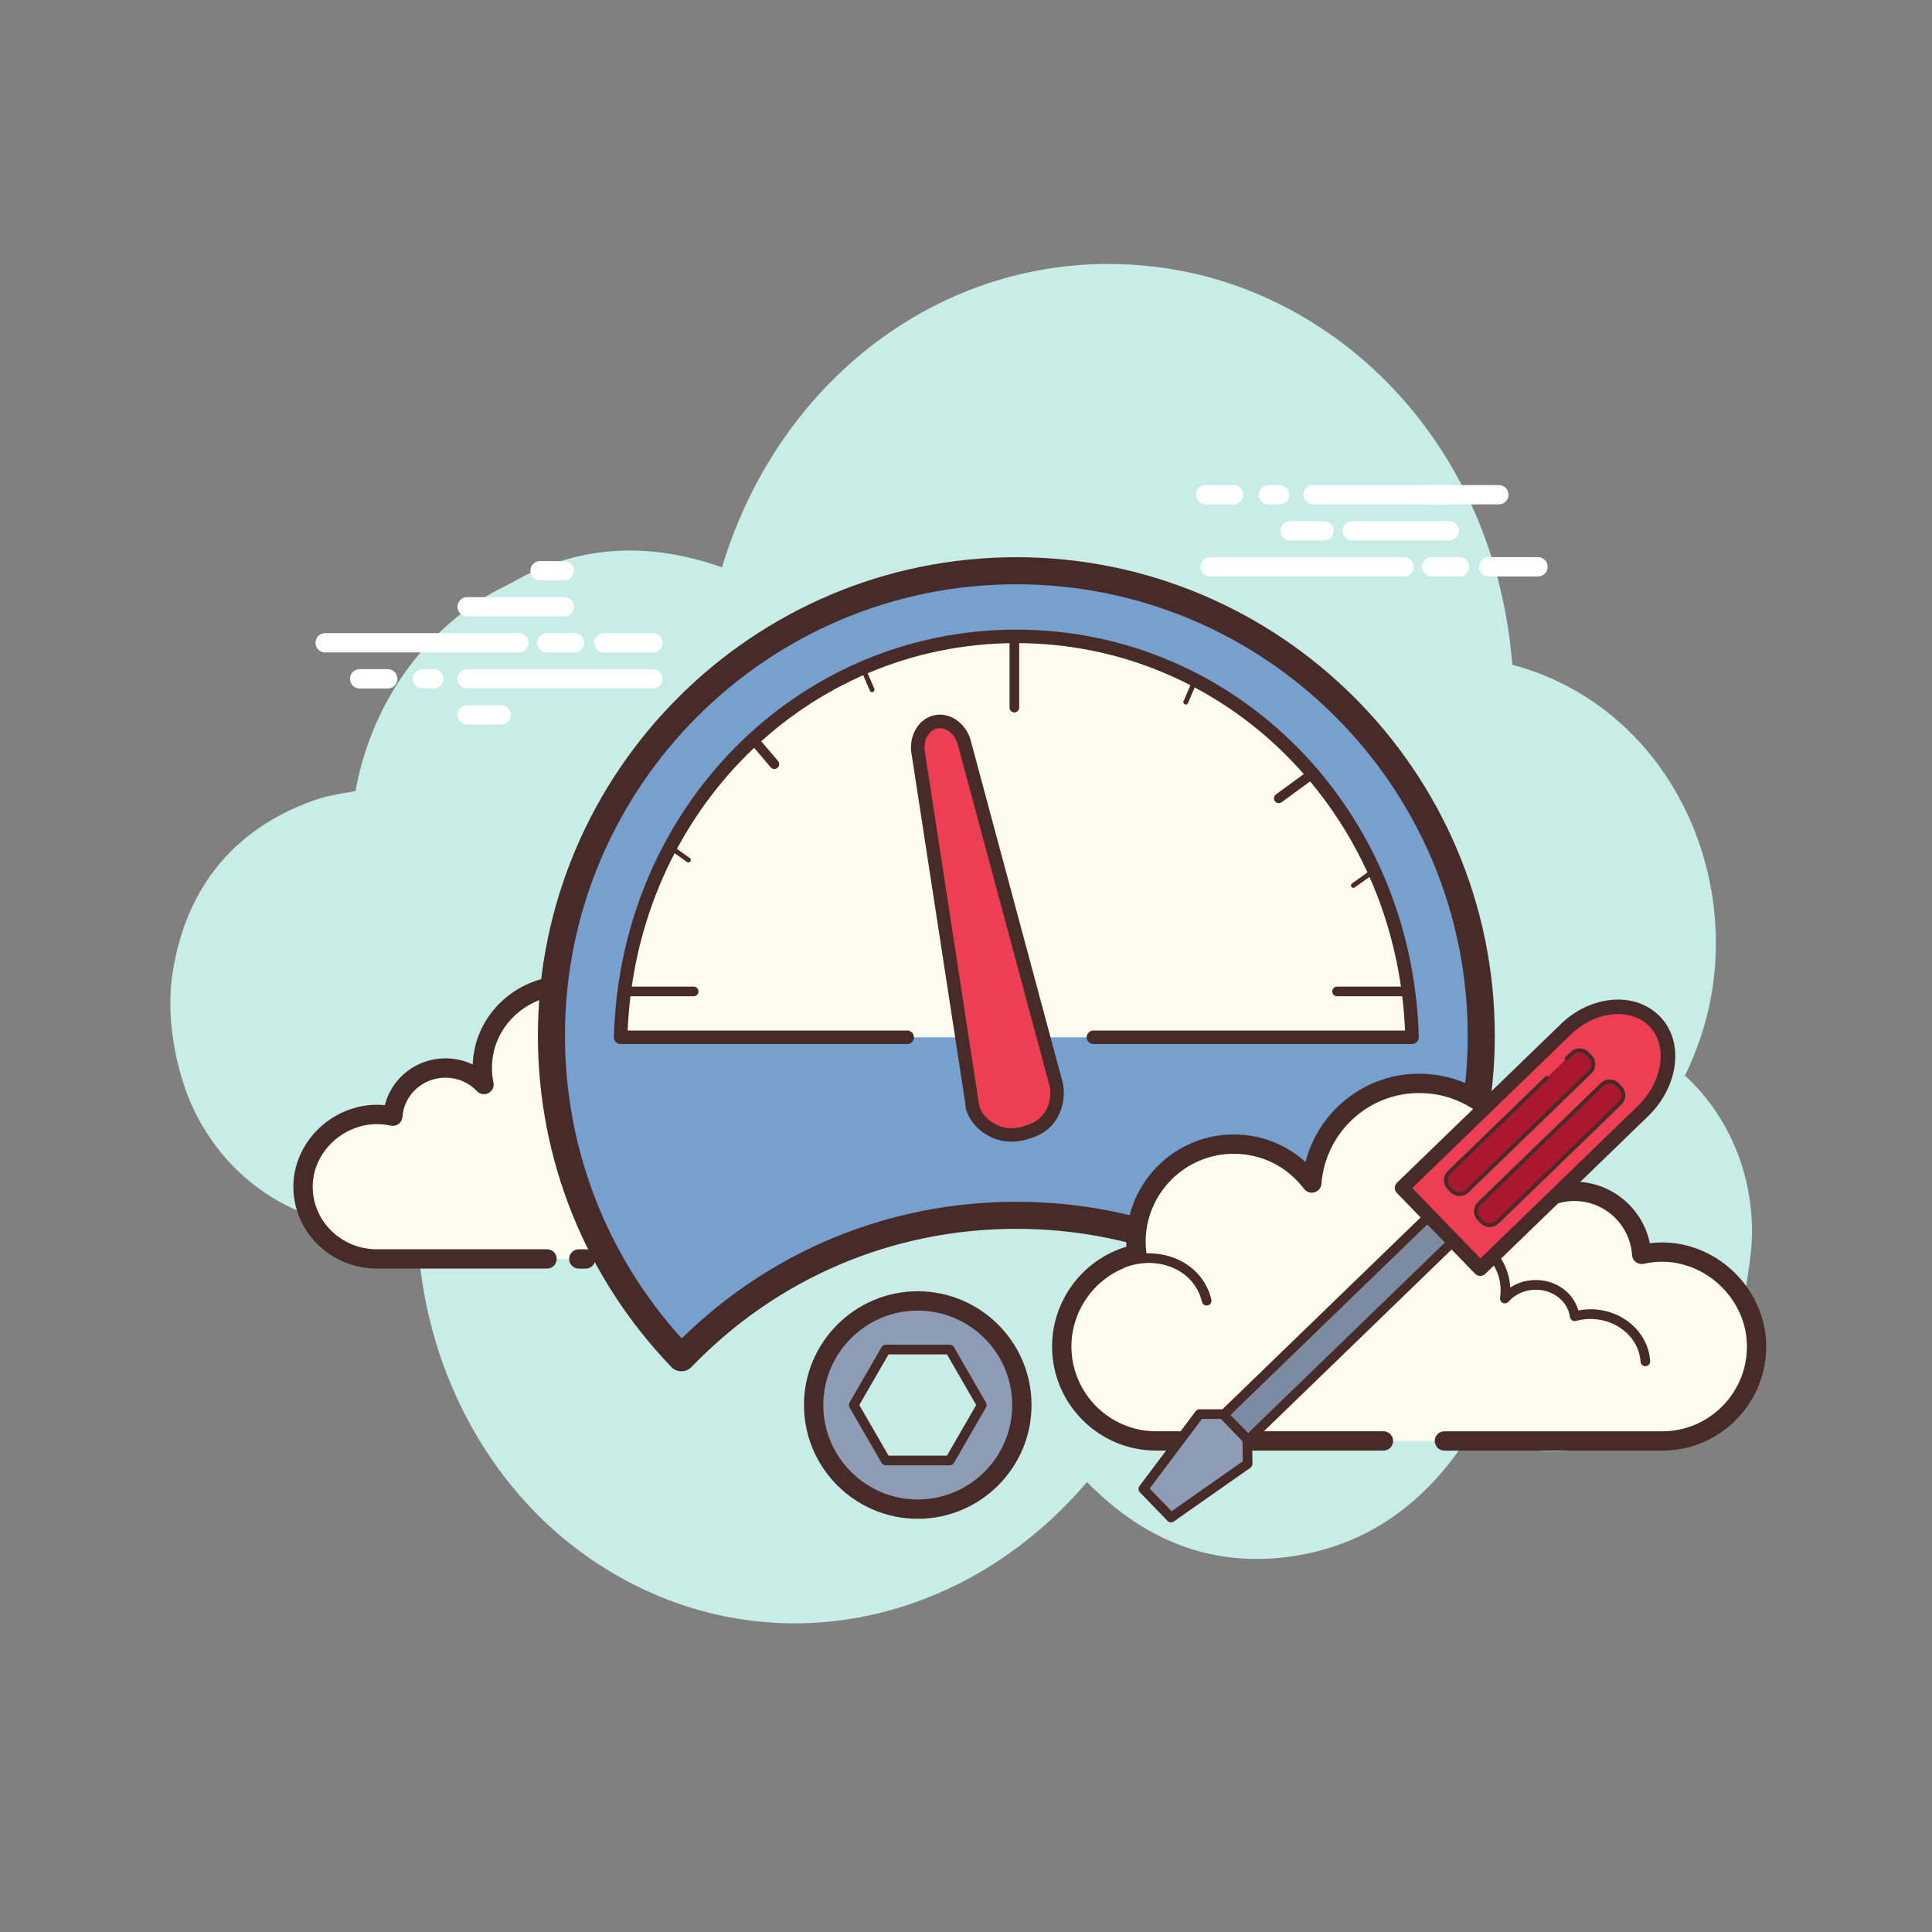 <svg xmlns="http://www.w3.org/2000/svg" viewBox="0 0 100 100" width="50px" height="50px"><rect x="0" y="0" width="100" height="100" fill="#808080" stroke="none"/><path fill="#c8ede6" d="M87.214,55.674c0.3-0.616,0.566-1.264,0.796-1.943c2.633-7.77-1.349-17.078-9.733-19.325C77.37,23.023,69.37,15.214,60.335,13.881c-10.341-1.525-19.814,5.044-22.966,15.485c-3.799-1.346-7.501-1.182-10.99,0.857c-1.583,0.732-3.031,1.812-4.33,3.233c-1.907,2.086-3.147,4.719-3.652,7.495c-0.748,0.118-1.483,0.236-2.176,0.484c-4.04,1.449-6.589,4.431-7.288,8.923c-0.435,2.797,0.443,5.587,0.933,6.714c1.935,4.455,6.422,6.98,10.981,6.312c0.227-0.033,0.557,0.069,0.752,0.233c0.241,7.12,3.698,13.417,8.884,17.014c8.321,5.772,19.027,3.994,25.781-3.921c2.894,2.96,6.338,4.398,10.384,3.876c4.023-0.519,7.147-2.739,9.426-6.349c1.053,0.283,2.051,0.691,3.083,0.804c4.042,0.442,7.297-1.184,9.732-4.8c0.083-0.124,0.203-0.219,0.306-0.328c0.348-0.798,0.696-1.596,1.044-2.394c0.155-1.211,0.429-2.423,0.443-3.632C90.722,60.631,89.39,57.664,87.214,55.674z"/><path fill="#fff" d="M26.86 33.771H16.83c-.276 0-.5-.224-.5-.5s.224-.5.5-.5h10.03c.276 0 .5.224.5.5S27.136 33.771 26.86 33.771zM29.742 33.771h-1.446c-.276 0-.5-.224-.5-.5s.224-.5.5-.5h1.446c.276 0 .5.224.5.5S30.018 33.771 29.742 33.771zM33.796 33.771h-2.546c-.276 0-.5-.224-.5-.5s.224-.5.5-.5h2.546c.276 0 .5.224.5.5S34.073 33.771 33.796 33.771zM33.796 35.636H24.18c-.276 0-.5-.224-.5-.5s.224-.5.5-.5h9.616c.276 0 .5.224.5.5S34.073 35.636 33.796 35.636zM22.448 35.636h-.58c-.276 0-.5-.224-.5-.5s.224-.5.5-.5h.58c.276 0 .5.224.5.5S22.724 35.636 22.448 35.636zM20.072 35.636h-1.457c-.276 0-.5-.224-.5-.5s.224-.5.5-.5h1.457c.276 0 .5.224.5.5S20.348 35.636 20.072 35.636zM29.208 31.906H24.18c-.276 0-.5-.224-.5-.5s.224-.5.5-.5h5.027c.276 0 .5.224.5.5S29.484 31.906 29.208 31.906zM29.208 30.042H27.95c-.276 0-.5-.224-.5-.5s.224-.5.5-.5h1.258c.276 0 .5.224.5.5S29.484 30.042 29.208 30.042zM25.938 37.501H24.18c-.276 0-.5-.224-.5-.5s.224-.5.5-.5h1.758c.276 0 .5.224.5.5S26.214 37.501 25.938 37.501z"/><path fill="#fdfcef" d="M36.435,65.163c1.883,0,3.517,0,3.54,0c2.11,0,3.821-1.674,3.821-3.739c0-1.802-1.302-3.305-3.035-3.66c0.02-0.158,0.034-0.317,0.034-0.48c0-2.139-1.772-3.873-3.957-3.873c-1.29,0-2.433,0.607-3.155,1.543c-0.185-2.381-2.358-4.218-4.9-3.913c-1.859,0.223-3.397,1.629-3.739,3.431c-0.11,0.578-0.098,1.139,0.011,1.665c-0.498-0.525-1.208-0.856-1.998-0.856c-1.446,0-2.627,1.102-2.72,2.494c-0.657-0.142-1.371-0.133-2.123,0.143c-1.438,0.528-2.462,1.853-2.522,3.356c-0.085,2.133,1.657,3.889,3.818,3.889c0.164,0,0.741,0,0.874,0h7.934 M29.958,65.163h0.36"/><path fill="#472b29" d="M39.975,65.663h-3.54c-0.276,0-0.5-0.224-0.5-0.5s0.224-0.5,0.5-0.5h3.54c1.831,0,3.32-1.453,3.32-3.239c0-1.524-1.108-2.857-2.636-3.169c-0.255-0.053-0.428-0.293-0.396-0.552c0.017-0.138,0.029-0.276,0.029-0.419c0-1.86-1.551-3.373-3.457-3.373c-1.092,0-2.098,0.491-2.76,1.349c-0.126,0.164-0.343,0.23-0.538,0.174c-0.198-0.06-0.34-0.234-0.355-0.44c-0.079-1.02-0.565-1.944-1.369-2.604c-0.828-0.68-1.886-0.979-2.973-0.854c-1.646,0.197-3.007,1.442-3.308,3.028c-0.094,0.496-0.091,0.99,0.009,1.471c0.046,0.219-0.06,0.441-0.258,0.545c-0.197,0.102-0.439,0.063-0.595-0.1c-0.427-0.451-1.008-0.699-1.635-0.699c-1.169,0-2.145,0.891-2.221,2.027c-0.01,0.146-0.082,0.279-0.198,0.366c-0.116,0.088-0.265,0.121-0.407,0.089c-0.636-0.137-1.239-0.098-1.844,0.125c-1.262,0.463-2.145,1.631-2.195,2.906c-0.035,0.874,0.282,1.707,0.895,2.344c0.635,0.66,1.496,1.024,2.424,1.024h8.807c0.276,0,0.5,0.224,0.5,0.5s-0.224,0.5-0.5,0.5h-8.807c-1.186,0-2.332-0.485-3.146-1.332c-0.802-0.834-1.218-1.927-1.173-3.076c0.068-1.675,1.213-3.204,2.85-3.806c0.612-0.224,1.242-0.308,1.881-0.244c0.345-1.396,1.629-2.424,3.135-2.424c0.5,0,0.98,0.11,1.414,0.318c0.009-0.239,0.036-0.48,0.082-0.721c0.381-2.01,2.096-3.587,4.171-3.835c1.37-0.169,2.686,0.219,3.726,1.072c0.748,0.613,1.278,1.409,1.546,2.302c0.791-0.648,1.786-1.007,2.843-1.007c2.458,0,4.457,1.962,4.457,4.373c0,0.034-0.001,0.068-0.002,0.103c1.765,0.554,3.004,2.188,3.004,4.037C44.295,63.761,42.357,65.663,39.975,65.663z M30.317,65.663h-0.359c-0.276,0-0.5-0.224-0.5-0.5s0.224-0.5,0.5-0.5h0.359c0.276,0,0.5,0.224,0.5,0.5S30.593,65.663,30.317,65.663z"/><path fill="#472b29" d="M38.267 59.86c-.018 0-.036-.002-.055-.006-.135-.03-.22-.164-.189-.299.037-.166.095-.327.171-.479.604-1.224 2.272-1.675 3.721-1.006.126.058.181.206.122.331-.058.126-.208.179-.331.122-1.205-.556-2.579-.209-3.063.774-.06.117-.103.24-.131.367C38.485 59.781 38.382 59.86 38.267 59.86zM33.109 65.663h-1.107c-.276 0-.5-.224-.5-.5s.224-.5.5-.5h1.107c.276 0 .5.224.5.5S33.385 65.663 33.109 65.663z"/><path fill="#fff" d="M72.67 29.837H62.639c-.276 0-.5-.224-.5-.5s.224-.5.5-.5H72.67c.276 0 .5.224.5.5S72.947 29.837 72.67 29.837zM75.551 29.837h-1.446c-.276 0-.5-.224-.5-.5s.224-.5.5-.5h1.446c.276 0 .5.224.5.5S75.828 29.837 75.551 29.837zM79.606 29.837H77.06c-.276 0-.5-.224-.5-.5s.224-.5.5-.5h2.546c.276 0 .5.224.5.5S79.882 29.837 79.606 29.837zM77.58 26.108h-9.616c-.276 0-.5-.224-.5-.5s.224-.5.5-.5h9.616c.276 0 .5.224.5.5S77.856 26.108 77.58 26.108zM66.232 26.108h-.58c-.276 0-.5-.224-.5-.5s.224-.5.5-.5h.58c.276 0 .5.224.5.5S66.508 26.108 66.232 26.108zM63.855 26.108h-1.456c-.276 0-.5-.224-.5-.5s.224-.5.5-.5h1.456c.276 0 .5.224.5.5S64.131 26.108 63.855 26.108zM75.017 27.973H69.99c-.276 0-.5-.224-.5-.5s.224-.5.5-.5h5.027c.276 0 .5.224.5.5S75.294 27.973 75.017 27.973z"/><path fill="#fff" d="M75.017 26.108h-1.258c-.276 0-.5-.224-.5-.5s.224-.5.5-.5h1.258c.276 0 .5.224.5.5S75.294 26.108 75.017 26.108zM68.534 27.973h-1.758c-.276 0-.5-.224-.5-.5s.224-.5.5-.5h1.758c.276 0 .5.224.5.5S68.81 27.973 68.534 27.973z"/><path fill="#78a0cf" d="M52.605,62.904c6.811,0,12.957,2.835,17.335,7.383c4.164-4.326,6.729-10.202,6.729-16.681c0-13.29-10.774-24.064-24.064-24.064S28.541,40.315,28.541,53.605c0,6.479,2.565,12.355,6.729,16.681C39.648,65.738,45.794,62.904,52.605,62.904z"/><path fill="#472b29" d="M69.94,70.987c-0.19,0-0.372-0.078-0.504-0.215c-4.449-4.622-10.427-7.168-16.831-7.168s-12.382,2.546-16.831,7.168c-0.264,0.273-0.744,0.273-1.008,0c-4.466-4.639-6.925-10.735-6.925-17.167c0-13.654,11.109-24.764,24.764-24.764c13.655,0,24.765,11.109,24.765,24.764c0,6.431-2.46,12.527-6.926,17.167C70.312,70.909,70.13,70.987,69.94,70.987z M52.605,62.204c6.543,0,12.664,2.506,17.32,7.073c3.903-4.308,6.044-9.844,6.044-15.672c0-12.883-10.481-23.363-23.364-23.363s-23.363,10.48-23.363,23.363c0,5.828,2.141,11.365,6.043,15.672C39.941,64.71,46.062,62.204,52.605,62.204z"/><path fill="#fdfcee" d="M56.595,53.69h16.49c-0.297-11.512-9.349-20.751-20.48-20.751c-11.131,0-20.183,9.239-20.48,20.751h14.832"/><path fill="#472b29" d="M73.086,54.04h-16.49c-0.193,0-0.35-0.156-0.35-0.35s0.156-0.35,0.35-0.35h16.128c-0.47-11.272-9.241-20.052-20.118-20.052S32.957,42.068,32.488,53.34h14.47c0.193,0,0.35,0.156,0.35,0.35s-0.156,0.35-0.35,0.35H32.126c-0.095,0-0.185-0.038-0.251-0.105c-0.065-0.067-0.102-0.159-0.099-0.253c0.305-11.827,9.454-21.092,20.829-21.092s20.524,9.265,20.83,21.092c0.003,0.094-0.033,0.186-0.099,0.253C73.27,54.002,73.18,54.04,73.086,54.04z"/><path fill="#ee3e54" d="M53.154,58.603L53.154,58.603c-1.567,0.564-2.835-0.666-2.847-1.524L47.54,39.043c-0.165-0.786,0.239-1.542,0.898-1.681h0c0.66-0.139,1.335,0.39,1.5,1.176l4.739,17.621C54.842,56.945,54.543,58.247,53.154,58.603z"/><path fill="#472b29" d="M52.363 59.094c-.513 0-1.012-.153-1.443-.452-.576-.399-.954-1.011-.961-1.558l-2.765-17.988c-.104-.493-.015-1.021.252-1.429.222-.34.548-.57.92-.648.419-.084.855.02 1.224.309.349.273.595.678.691 1.138l4.734 17.604c.188.896-.128 2.441-1.758 2.869C52.962 59.043 52.66 59.094 52.363 59.094zM48.65 37.69c-.047 0-.094.005-.14.015-.242.051-.394.216-.479.345-.165.254-.22.59-.149.922l2.771 18.056c.008.308.216.729.664 1.04.293.202.903.498 1.719.207.01-.004.021-.007.031-.01 1.171-.301 1.398-1.406 1.267-2.032L49.6 38.629c-.067-.318-.223-.577-.442-.75C48.999 37.754 48.823 37.69 48.65 37.69zM52.504 36.875c-.138 0-.25-.112-.25-.25v-3.589c0-.138.112-.25.25-.25s.25.112.25.25v3.589C52.754 36.762 52.641 36.875 52.504 36.875zM72.797 51.566h-3.59c-.138 0-.25-.112-.25-.25s.112-.25.25-.25h3.59c.138 0 .25.112.25.25S72.935 51.566 72.797 51.566zM35.904 51.566h-3.589c-.138 0-.25-.112-.25-.25s.112-.25.25-.25h3.589c.138 0 .25.112.25.25S36.042 51.566 35.904 51.566zM66.19 41.572c-.077 0-.152-.035-.201-.103-.082-.111-.058-.268.054-.349l1.629-1.194c.108-.083.267-.06.349.054.082.111.058.268-.054.349l-1.629 1.194C66.294 41.556 66.242 41.572 66.19 41.572zM40.08 39.802c-.07 0-.141-.03-.19-.088l-.824-.968c-.09-.105-.077-.263.028-.353.104-.089.263-.076.353.028l.824.968c.09.105.077.263-.028.353C40.195 39.783 40.137 39.802 40.08 39.802z"/><path fill="#fdfcef" d="M74.763,74.583h10.151c0.171,0,0.908,0,1.118,0c2.765,0,4.993-2.295,4.885-5.085c-0.077-1.964-1.387-3.696-3.227-4.387c-0.963-0.361-1.877-0.373-2.717-0.188c-0.119-1.82-1.63-3.261-3.48-3.261c-1.011,0-1.919,0.432-2.557,1.119c0.14-0.688,0.154-1.422,0.014-2.177c-0.438-2.356-2.405-4.195-4.784-4.486c-3.253-0.398-6.033,2.004-6.27,5.116c-0.924-1.223-2.386-2.017-4.037-2.017c-2.796,0-5.063,2.267-5.063,5.063c0,0.213,0.017,0.422,0.043,0.628c-2.218,0.463-3.884,2.429-3.884,4.784c0,2.7,2.189,4.889,4.888,4.889c0.071,0,11.762,0,11.762,0"/><path fill="#472b29" d="M86.032,75.084h-11.27c-0.276,0-0.5-0.224-0.5-0.5s0.224-0.5,0.5-0.5h11.27c1.204,0,2.327-0.479,3.163-1.347c0.835-0.868,1.269-2.012,1.222-3.219c-0.067-1.729-1.234-3.312-2.903-3.938c-0.794-0.298-1.59-0.352-2.434-0.167c-0.139,0.032-0.29,0.001-0.407-0.089c-0.117-0.087-0.189-0.222-0.199-0.367c-0.103-1.566-1.412-2.793-2.98-2.793c-0.839,0-1.616,0.341-2.19,0.959c-0.153,0.164-0.398,0.207-0.595,0.105c-0.199-0.103-0.306-0.325-0.262-0.545c0.133-0.651,0.137-1.319,0.013-1.986c-0.397-2.138-2.187-3.815-4.353-4.081c-1.409-0.173-2.777,0.221-3.859,1.108c-1.072,0.878-1.747,2.172-1.852,3.55c-0.017,0.207-0.159,0.383-0.358,0.441c-0.198,0.059-0.414-0.013-0.54-0.178c-0.872-1.155-2.198-1.818-3.637-1.818c-2.517,0-4.563,2.047-4.563,4.562c0,0.193,0.017,0.381,0.039,0.566c0.032,0.259-0.14,0.498-0.394,0.551c-2.021,0.423-3.486,2.229-3.486,4.296c0,2.42,1.969,4.389,4.389,4.389h11.762c0.276,0,0.5,0.224,0.5,0.5s-0.224,0.5-0.5,0.5H59.844c-2.972,0-5.389-2.417-5.389-5.389c0-2.387,1.594-4.491,3.848-5.165c-0.005-0.082-0.007-0.164-0.007-0.248c0-3.067,2.496-5.562,5.563-5.562c1.395,0,2.701,0.51,3.713,1.426c0.322-1.243,1.035-2.372,2.04-3.194c1.296-1.062,2.935-1.539,4.614-1.327c2.595,0.317,4.738,2.328,5.214,4.891c0.072,0.386,0.108,0.773,0.107,1.159c0.59-0.33,1.26-0.51,1.944-0.51c1.908,0,3.527,1.359,3.904,3.182c0.842-0.1,1.668-0.002,2.468,0.299c2.041,0.766,3.468,2.709,3.552,4.835c0.058,1.481-0.476,2.885-1.501,3.951C88.889,74.497,87.51,75.084,86.032,75.084z"/><path fill="#fdfcef" d="M74.439,63.814c1.808-0.119,3.365,1.13,3.476,2.789c0.014,0.206,0.005,0.409-0.025,0.606c0.349-0.394,0.865-0.661,1.458-0.7c1.085-0.071,2.022,0.645,2.158,1.62c0.197-0.054,0.403-0.09,0.616-0.104c1.582-0.104,2.944,0.989,3.042,2.441"/><path fill="#472b29" d="M85.164,70.715c-0.131,0-0.24-0.102-0.249-0.233c-0.089-1.312-1.331-2.294-2.776-2.208c-0.186,0.013-0.376,0.045-0.567,0.097c-0.068,0.018-0.144,0.008-0.203-0.032s-0.1-0.104-0.11-0.175c-0.117-0.85-0.941-1.462-1.893-1.405c-0.5,0.033-0.97,0.258-1.287,0.617c-0.074,0.082-0.193,0.107-0.294,0.061s-0.157-0.155-0.141-0.265c0.027-0.18,0.035-0.365,0.023-0.551c-0.102-1.519-1.538-2.645-3.211-2.558c-0.156,0.028-0.258-0.096-0.266-0.232c-0.01-0.138,0.095-0.257,0.232-0.266c1.975-0.132,3.623,1.229,3.742,3.022c0.002,0.019,0.003,0.036,0.004,0.055c0.34-0.222,0.737-0.354,1.163-0.382c1.108-0.08,2.091,0.6,2.365,1.568c0.138-0.026,0.274-0.045,0.409-0.053c1.722-0.112,3.201,1.087,3.307,2.673c0.01,0.138-0.095,0.257-0.232,0.266C85.174,70.715,85.17,70.715,85.164,70.715z"/><path fill="#fdfcef" d="M57.865,65.483c1.699-0.801,3.664-0.234,4.389,1.267c0.09,0.186,0.157,0.379,0.201,0.574"/><path fill="#472b29" d="M62.455,67.573c-0.114,0-0.217-0.078-0.243-0.193c-0.042-0.181-0.104-0.356-0.184-0.521c-0.662-1.374-2.481-1.892-4.057-1.148c-0.123,0.057-0.273,0.006-0.333-0.12c-0.059-0.125-0.005-0.273,0.12-0.333c1.821-0.857,3.938-0.237,4.721,1.385c0.096,0.198,0.169,0.409,0.219,0.625c0.031,0.135-0.053,0.27-0.187,0.3C62.492,67.571,62.473,67.573,62.455,67.573z"/><path fill="#8e9db5" d="M47.502,67.335c-2.976,0-5.388,2.412-5.388,5.388s2.412,5.388,5.388,5.388c2.976,0,5.388-2.412,5.388-5.388S50.478,67.335,47.502,67.335z M49.16,75.594h-3.315l-1.657-2.87l1.657-2.87h3.315l1.657,2.87L49.16,75.594z"/><path fill="#472b29" d="M47.503,78.612c-3.247,0-5.889-2.642-5.889-5.889c0-3.246,2.642-5.888,5.889-5.888s5.889,2.642,5.889,5.888C53.391,75.97,50.75,78.612,47.503,78.612z M47.503,67.836c-2.695,0-4.889,2.192-4.889,4.888s2.193,4.889,4.889,4.889s4.889-2.193,4.889-4.889S50.198,67.836,47.503,67.836z"/><path fill="#472b29" d="M49.16,75.844h-3.314c-0.089,0-0.172-0.048-0.217-0.125l-1.657-2.871c-0.044-0.077-0.044-0.173,0-0.25l1.657-2.87c0.045-0.077,0.128-0.125,0.217-0.125h3.314c0.089,0,0.172,0.048,0.217,0.125l1.657,2.87c0.044,0.077,0.044,0.173,0,0.25l-1.657,2.871C49.332,75.796,49.249,75.844,49.16,75.844z M45.99,75.344h3.025l1.513-2.621l-1.513-2.62H45.99l-1.513,2.62L45.99,75.344z"/><path fill="#7c8ba2" d="M79.521,58.621l0.199,0.206c0.291,0.301,0.284,0.785-0.017,1.077L61.438,77.589c-0.301,0.291-0.785,0.284-1.077-0.017l-0.199-0.206c-0.291-0.301-0.284-0.785,0.017-1.077l18.265-17.685C78.745,58.312,79.23,58.32,79.521,58.621z"/><path fill="#472b29" d="M60.909,78.052c-0.265,0-0.529-0.104-0.728-0.308l-0.199-0.205c-0.188-0.193-0.288-0.449-0.283-0.72c0.004-0.271,0.113-0.523,0.307-0.711l18.266-17.686c0.193-0.188,0.47-0.302,0.72-0.283c0.271,0.004,0.522,0.113,0.71,0.307l0,0l0.199,0.206c0.188,0.193,0.288,0.449,0.283,0.72c-0.004,0.271-0.113,0.522-0.307,0.71L61.612,77.768C61.416,77.958,61.163,78.052,60.909,78.052z M78.974,58.64c-0.134,0-0.26,0.05-0.355,0.143L60.353,76.468c-0.098,0.095-0.152,0.222-0.154,0.359c-0.003,0.138,0.048,0.267,0.143,0.364l0.199,0.205c0.196,0.201,0.521,0.207,0.724,0.012l18.265-17.686c0.098-0.095,0.152-0.222,0.154-0.358c0.003-0.138-0.048-0.267-0.143-0.364l-0.199-0.206c-0.095-0.098-0.222-0.152-0.358-0.154C78.98,58.64,78.977,58.64,78.974,58.64z"/><path fill="#ee3e54" d="M76.618,65.665l8.423-8.156c1.286-1.245,1.709-3.13,0.845-4.35c-1.032-1.456-3.306-1.365-4.822,0.102l-8.493,8.224L76.618,65.665z"/><path fill="#472b29" d="M76.618,66.041c-0.002,0-0.004,0-0.006,0c-0.1-0.002-0.194-0.043-0.264-0.114L72.3,61.746c-0.144-0.148-0.14-0.386,0.009-0.53l8.493-8.224c0.911-0.883,2.135-1.345,3.264-1.239c0.886,0.082,1.641,0.505,2.125,1.189c0.953,1.344,0.57,3.424-0.89,4.837l-8.423,8.156C76.808,66.003,76.715,66.041,76.618,66.041z M73.1,61.494l3.526,3.642l8.153-7.896c1.177-1.139,1.528-2.837,0.8-3.864c-0.457-0.646-1.113-0.833-1.583-0.877c-0.908-0.085-1.916,0.301-2.673,1.032L73.1,61.494z"/><path fill="#8e9db5" d="M60.612 78.547L59.179 77.067 62.087 73.193 63.299 73.194 64.558 74.494 64.578 75.765z"/><path fill="#472b29" d="M60.612,78.797c-0.065,0-0.131-0.025-0.18-0.076L59,77.242c-0.085-0.088-0.094-0.226-0.021-0.324l2.908-3.875c0.048-0.062,0.121-0.1,0.2-0.1l0,0l1.212,0.001c0.067,0,0.133,0.027,0.18,0.076l1.259,1.3c0.044,0.046,0.069,0.106,0.07,0.17l0.02,1.271c0.001,0.083-0.039,0.161-0.106,0.209l-3.966,2.782C60.712,78.783,60.662,78.797,60.612,78.797z M59.507,77.047l1.136,1.173l3.683-2.584l-0.016-1.04l-1.117-1.152l-0.98-0.001L59.507,77.047z"/><path fill="#aa172f" d="M83.723,56.145l0.148,0.153c0.216,0.223,0.21,0.583-0.013,0.799L77.5,63.253c-0.223,0.216-0.583,0.21-0.799-0.013l-0.148-0.153c-0.216-0.223-0.21-0.583,0.013-0.799l6.358-6.156C83.147,55.916,83.507,55.922,83.723,56.145z"/><path fill="#472b29" d="M77.107,63.512c-0.174,0-0.348-0.067-0.478-0.202l-0.148-0.153c-0.123-0.126-0.189-0.294-0.187-0.473s0.074-0.345,0.202-0.468l6.358-6.156c0.263-0.255,0.684-0.248,0.94,0.016l0,0l0.147,0.152c0.123,0.127,0.189,0.295,0.187,0.474c-0.003,0.178-0.074,0.344-0.202,0.468l-6.358,6.156C77.441,63.45,77.274,63.512,77.107,63.512z M83.317,56.074c-0.116,0-0.232,0.043-0.323,0.131l-6.358,6.156c-0.089,0.086-0.139,0.201-0.141,0.326s0.044,0.242,0.13,0.331l0.148,0.153c0.178,0.184,0.474,0.189,0.657,0.01l6.358-6.156c0.089-0.086,0.139-0.202,0.141-0.327c0.002-0.124-0.044-0.242-0.131-0.331l-0.147-0.152C83.56,56.121,83.439,56.074,83.317,56.074z"/><path fill="#aa172f" d="M81.082,54.801l0.285-0.276c0.223-0.216,0.583-0.21,0.799,0.013l0.148,0.153c0.216,0.223,0.21,0.583-0.013,0.799l-6.358,6.156c-0.223,0.216-0.583,0.21-0.799-0.013l-0.148-0.153c-0.216-0.223-0.21-0.583,0.013-0.799l5.057-4.896"/><path fill="#472b29" d="M75.55 61.904c-.004 0-.007 0-.011 0-.179-.003-.345-.074-.468-.202l-.147-.152c-.123-.127-.189-.296-.187-.474s.075-.344.202-.467l5.057-4.896c.039-.039.101-.038.142.003.038.039.037.103-.003.142l-5.057 4.896c-.089.085-.139.201-.141.325-.002.125.044.243.131.332l.147.152c.086.089.201.139.326.141.118-.001.242-.044.331-.13l6.358-6.157c.089-.085.139-.201.141-.325.002-.125-.044-.243-.131-.332l-.147-.152c-.086-.089-.202-.139-.327-.141-.002 0-.005 0-.007 0-.122 0-.237.046-.324.131l-.285.275c-.04.037-.104.037-.142-.003s-.037-.103.003-.142l.285-.275c.263-.255.685-.248.941.016l.147.152c.123.127.189.296.187.474s-.075.344-.202.467l-6.358 6.156C75.888 61.837 75.724 61.904 75.55 61.904zM35.633 44.64c-.025 0-.051-.008-.072-.023l-.915-.65c-.057-.04-.069-.118-.029-.174.04-.058.118-.069.174-.029l.915.65c.057.04.069.118.029.174C35.711 44.622 35.672 44.64 35.633 44.64zM70.051 45.956c-.039 0-.077-.019-.102-.053-.04-.056-.027-.134.029-.174l.915-.65c.054-.041.134-.027.174.029.04.056.027.134-.029.174l-.915.65C70.102 45.948 70.077 45.956 70.051 45.956zM45.14 35.828c-.049 0-.095-.028-.115-.075L44.65 34.88c-.027-.063.002-.138.065-.165.065-.026.139.003.165.065l.375.872c.027.063-.002.138-.065.165C45.173 35.825 45.157 35.828 45.14 35.828zM61.374 36.469c-.017 0-.033-.003-.05-.01-.063-.027-.093-.102-.065-.165l.375-.872c.028-.062.1-.092.165-.065.063.027.093.102.065.165l-.375.872C61.468 36.441 61.422 36.469 61.374 36.469z"/></svg>